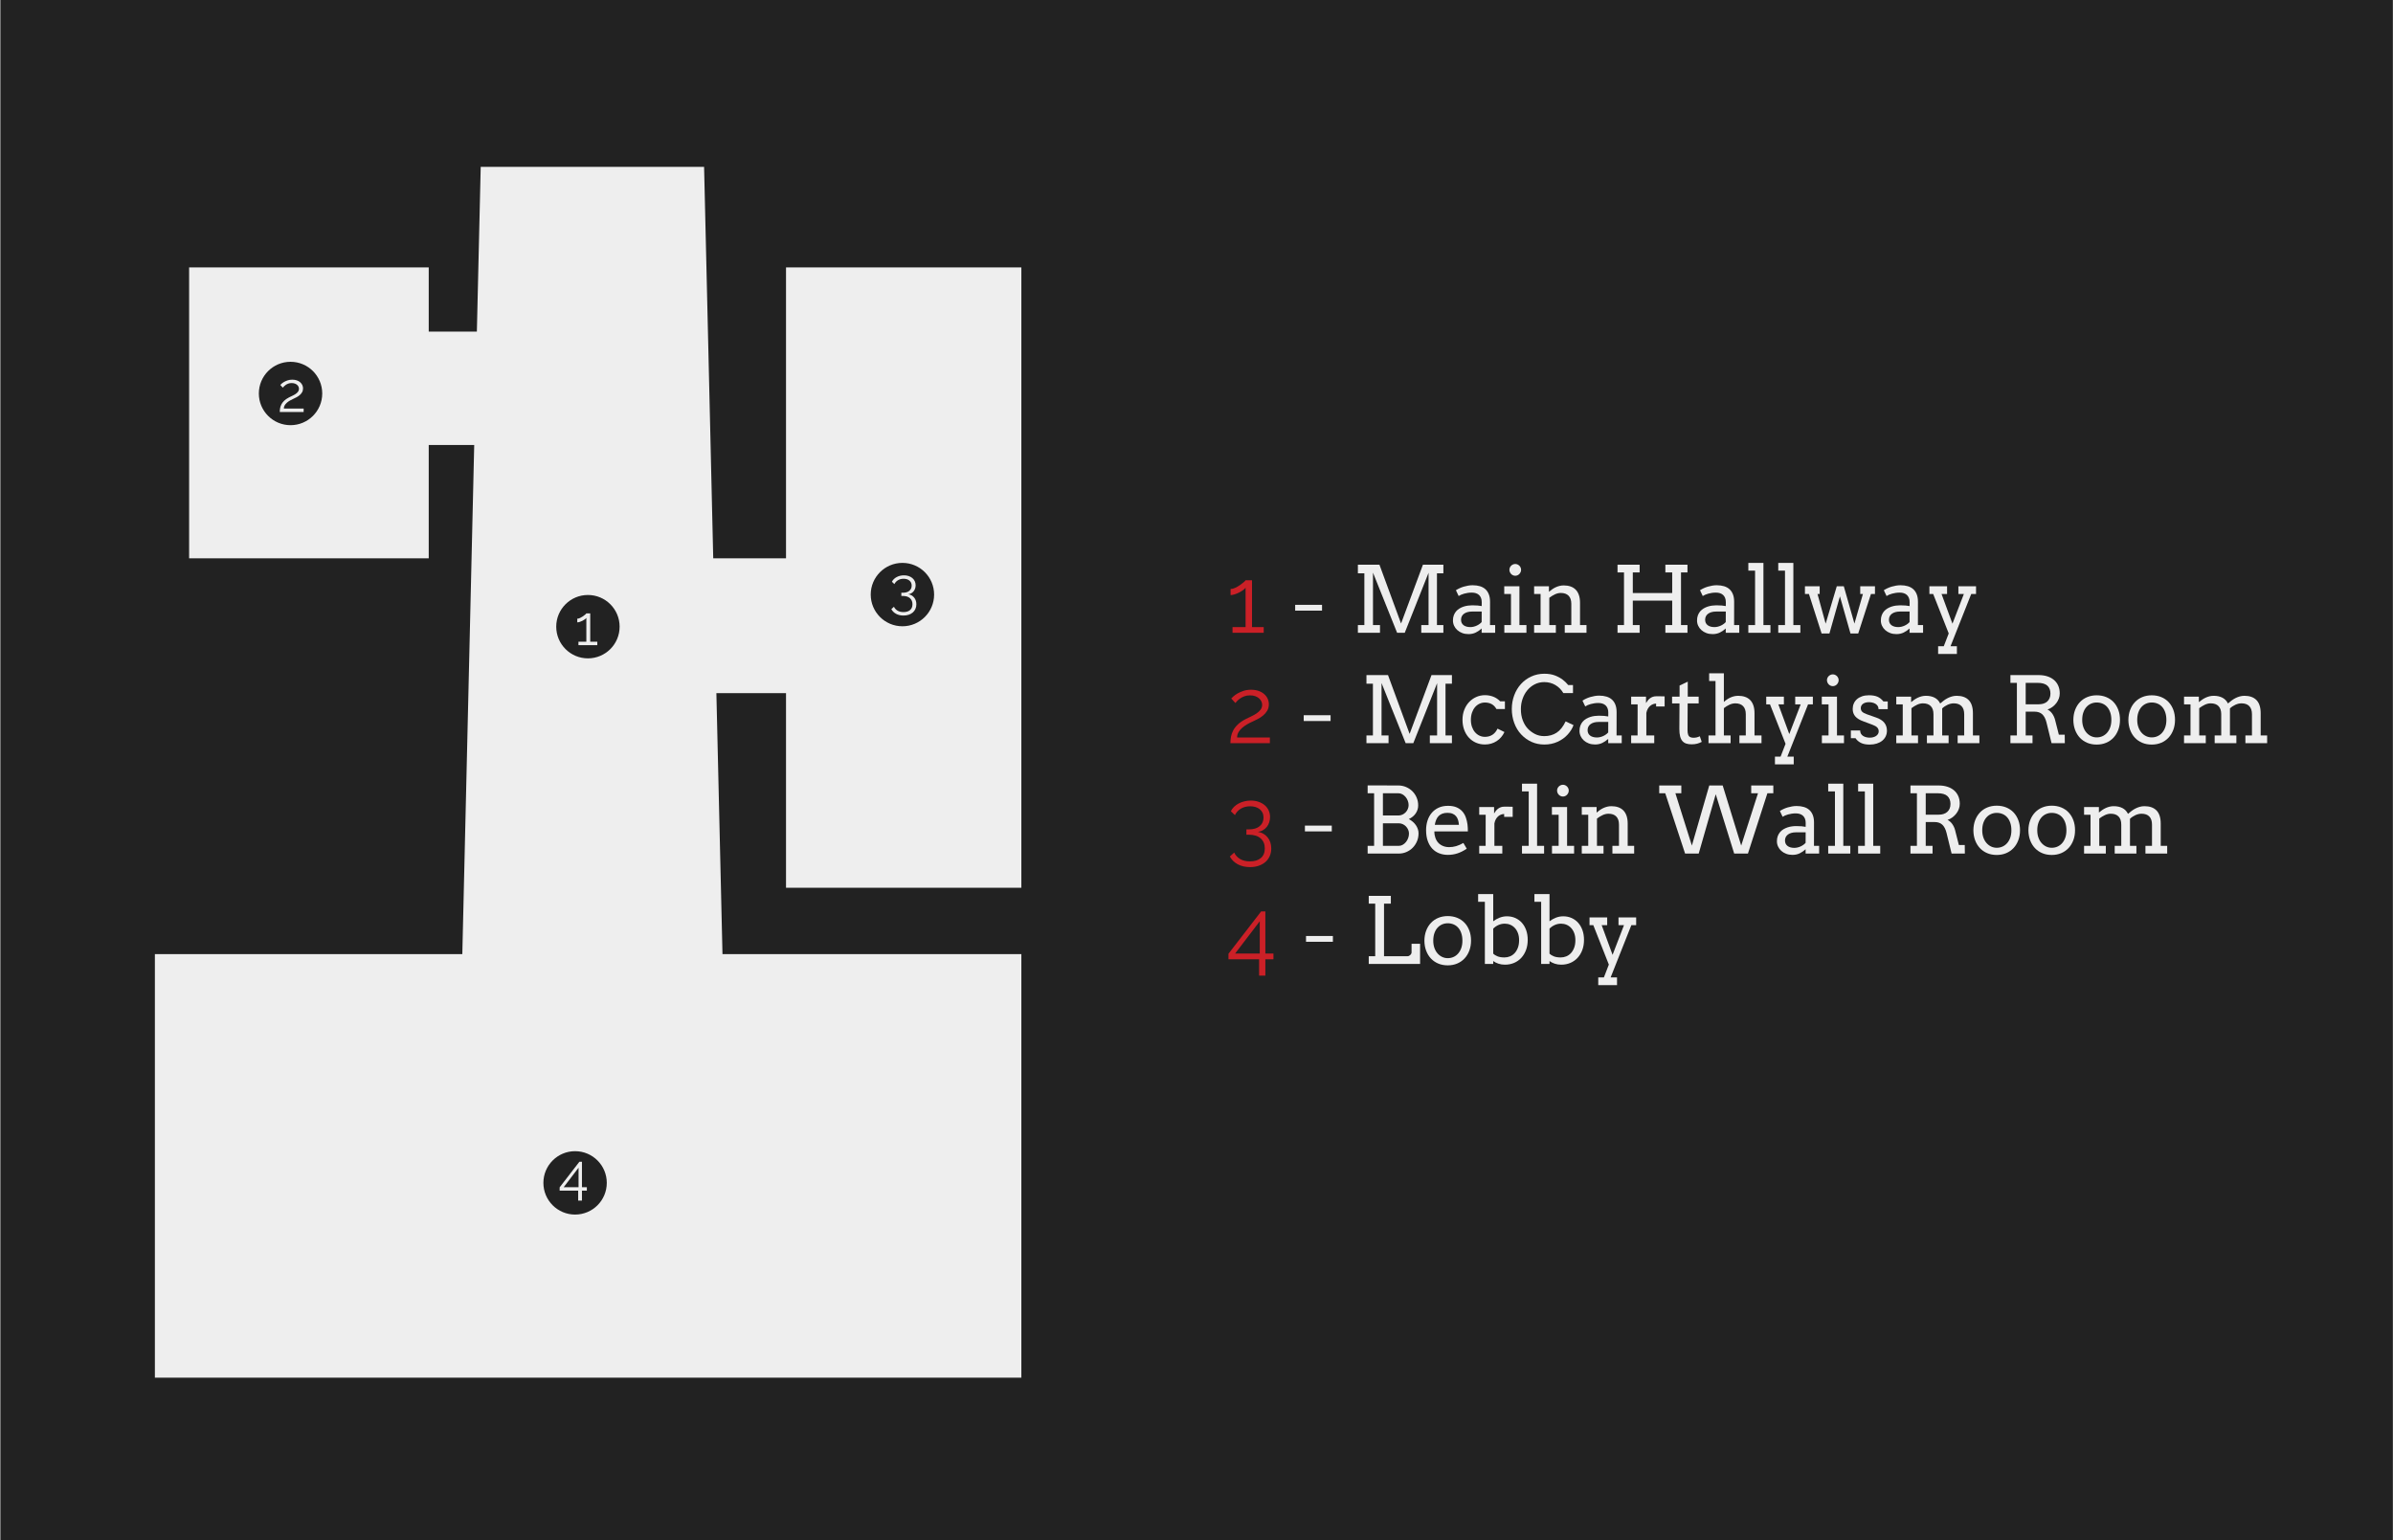 <?xml version="1.0" encoding="utf-8"?>
<!-- Generator: Adobe Illustrator 15.1.0, SVG Export Plug-In . SVG Version: 6.00 Build 0)  -->
<!DOCTYPE svg PUBLIC "-//W3C//DTD SVG 1.1//EN" "http://www.w3.org/Graphics/SVG/1.1/DTD/svg11.dtd">
<svg version="1.1" id="Layer_1" xmlns="http://www.w3.org/2000/svg" xmlns:xlink="http://www.w3.org/1999/xlink" x="0px" y="0px"
	 width="1118.518px" height="720px" viewBox="0 0 1118.518 720" enable-background="new 0 0 1118.518 720" xml:space="preserve">
<rect x="0" y="0" width="1118.518" height="720" fill="#808080" stroke="none"/>
<rect x="0.395" fill="#222222" width="1118" height="720"/>
<polygon fill="#EEEEEE" points="477.395,415 477.395,125 367.395,125 367.395,261 333.375,261 329.099,78 224.691,78 222.892,155 
	200.395,155 200.395,125 88.395,125 88.395,261 200.395,261 200.395,208 221.653,208 216.092,446 72.395,446 72.395,644 
	477.395,644 477.395,446 337.698,446 334.847,324 367.395,324 367.395,415 "/>
<circle fill="#222222" cx="135.803" cy="183.938" r="14.814"/>
<g>
	<path fill="#EEEEEE" d="M130.773,192.58c0-0.589,0.052-1.183,0.156-1.781c0.104-0.598,0.308-1.192,0.611-1.781
		c0.303-0.589,0.736-1.157,1.3-1.703c0.563-0.546,1.313-1.062,2.249-1.547c0.502-0.26,1.027-0.516,1.573-0.767
		c0.546-0.251,1.048-0.533,1.508-0.845c0.459-0.312,0.836-0.663,1.131-1.053c0.294-0.39,0.442-0.845,0.442-1.365
		c0-0.329-0.074-0.654-0.221-0.975c-0.147-0.321-0.364-0.606-0.65-0.858c-0.286-0.251-0.642-0.455-1.066-0.611
		c-0.425-0.156-0.923-0.234-1.495-0.234c-0.572,0-1.083,0.083-1.534,0.247c-0.451,0.165-0.845,0.36-1.183,0.585
		c-0.338,0.226-0.628,0.464-0.871,0.715c-0.243,0.251-0.425,0.455-0.546,0.611l-1.17-1.274c0.104-0.104,0.303-0.294,0.598-0.572
		c0.294-0.277,0.68-0.555,1.157-0.832c0.477-0.277,1.036-0.524,1.677-0.741c0.641-0.217,1.36-0.325,2.158-0.325
		s1.508,0.108,2.132,0.325s1.152,0.516,1.586,0.897c0.433,0.381,0.763,0.819,0.988,1.313c0.225,0.494,0.338,1.01,0.338,1.547
		c0,0.711-0.156,1.326-0.468,1.846s-0.698,0.971-1.157,1.352c-0.459,0.382-0.949,0.707-1.469,0.975
		c-0.52,0.269-0.988,0.499-1.404,0.689c-0.555,0.243-1.097,0.516-1.625,0.819c-0.529,0.303-1.001,0.637-1.417,1.001
		c-0.416,0.364-0.759,0.771-1.027,1.222c-0.269,0.451-0.403,0.954-0.403,1.508h9.256v1.612H130.773z"/>
</g>
<circle fill="#222222" cx="274.803" cy="292.938" r="14.814"/>
<g>
	<path fill="#EEEEEE" d="M279.186,299.968v1.612h-8.814v-1.612h3.692V288.84c-0.139,0.208-0.377,0.434-0.715,0.676
		c-0.338,0.243-0.711,0.468-1.118,0.676c-0.408,0.208-0.828,0.382-1.261,0.52c-0.433,0.139-0.815,0.208-1.144,0.208v-1.716
		c0.399,0,0.836-0.113,1.313-0.338s0.927-0.485,1.352-0.78c0.425-0.294,0.784-0.572,1.079-0.832c0.294-0.26,0.459-0.433,0.494-0.52
		h1.82v13.234H279.186z"/>
</g>
<circle fill="#222222" cx="421.803" cy="277.938" r="14.814"/>
<g>
	<path fill="#EEEEEE" d="M424.547,277.777c1.144,0.191,2.058,0.711,2.743,1.56c0.685,0.85,1.027,1.898,1.027,3.146
		c0,0.78-0.143,1.495-0.429,2.145c-0.286,0.65-0.693,1.205-1.222,1.664c-0.529,0.459-1.162,0.814-1.898,1.066
		c-0.737,0.251-1.556,0.377-2.457,0.377c-1.317,0-2.47-0.264-3.458-0.793c-0.988-0.529-1.733-1.261-2.236-2.197l1.222-1.118
		c0.364,0.763,0.918,1.369,1.664,1.82c0.745,0.45,1.681,0.676,2.808,0.676c1.3,0,2.322-0.316,3.068-0.949
		c0.745-0.633,1.118-1.538,1.118-2.717c0-1.196-0.39-2.141-1.17-2.834c-0.78-0.693-1.907-1.04-3.38-1.04h-0.65v-1.508H422
		c1.334,0,2.357-0.308,3.068-0.923c0.71-0.615,1.066-1.417,1.066-2.405c0-0.52-0.095-0.979-0.286-1.378
		c-0.191-0.398-0.455-0.732-0.793-1.001c-0.338-0.269-0.737-0.472-1.196-0.611c-0.459-0.139-0.958-0.208-1.495-0.208
		c-0.988,0-1.859,0.221-2.613,0.663c-0.754,0.442-1.322,1.053-1.703,1.833l-1.144-1.092c0.208-0.451,0.502-0.862,0.884-1.235
		c0.381-0.373,0.814-0.689,1.3-0.949c0.485-0.26,1.022-0.463,1.612-0.611c0.589-0.147,1.196-0.221,1.82-0.221
		c0.797,0,1.529,0.113,2.197,0.338c0.667,0.226,1.244,0.542,1.729,0.949s0.862,0.897,1.131,1.469
		c0.269,0.572,0.403,1.205,0.403,1.898c0,0.52-0.078,1.018-0.234,1.495c-0.156,0.477-0.382,0.902-0.676,1.274
		c-0.295,0.373-0.654,0.685-1.079,0.936C425.565,277.548,425.084,277.708,424.547,277.777z"/>
</g>
<circle fill="#222222" cx="268.803" cy="552.938" r="14.814"/>
<g>
	<path fill="#EEEEEE" d="M270.244,561.215v-4.628h-8.658v-1.56l9.23-11.961h1.196v11.908h2.288v1.612h-2.288v4.628H270.244z
		 M263.458,554.975h6.968v-9.125L263.458,554.975z"/>
</g>
<g>
	<rect x="573.215" y="263.124" fill="none" width="495.18" height="495.05"/>
	<path fill="#CB2027" d="M590.673,293.138v2.666h-14.577v-2.666h6.106v-18.404c-0.23,0.344-0.624,0.717-1.183,1.118
		c-0.56,0.402-1.176,0.774-1.85,1.118c-0.674,0.344-1.369,0.631-2.085,0.86c-0.717,0.23-1.348,0.344-1.893,0.344v-2.838
		c0.659,0,1.383-0.187,2.172-0.559c0.788-0.373,1.533-0.802,2.236-1.29c0.702-0.487,1.297-0.946,1.784-1.376
		c0.487-0.43,0.76-0.716,0.817-0.86h3.01v21.887H590.673z"/>
	<path fill="#EEEEEE" d="M605.378,285.441v-2.709h12.556v2.709H605.378z"/>
	<path fill="#EEEEEE" d="M634.696,292.192h3.023v-24.208h-3.023v-4.01h10.078l10.1,27.484l10.225-27.484h9.554v4.01h-3.003v24.208
		h3.003v3.611h-10.33v-3.611h3.401v-24.439l-11.128,28.051h-3.569L641.75,267.69v24.502h3.275v3.611h-10.33V292.192z"/>
	<path fill="#EEEEEE" d="M692.542,293.788c-0.826,0.77-1.74,1.4-2.74,1.89c-1.001,0.49-2.139,0.735-3.412,0.735
		c-1.063,0-2.04-0.168-2.929-0.504c-0.89-0.336-1.655-0.794-2.3-1.375c-0.644-0.581-1.144-1.256-1.501-2.026
		c-0.356-0.77-0.535-1.588-0.535-2.457c0-0.924,0.137-1.743,0.409-2.457c0.273-0.714,0.637-1.333,1.092-1.858
		c0.455-0.524,0.987-0.966,1.596-1.322c0.609-0.357,1.246-0.644,1.911-0.861c0.664-0.217,1.344-0.371,2.036-0.462
		c0.693-0.091,1.354-0.136,1.984-0.136c1.008,0,1.854,0.032,2.541,0.094c0.686,0.063,1.309,0.151,1.868,0.263l0.021-1.785
		c0-0.77-0.111-1.438-0.336-2.005c-0.224-0.566-0.538-1.036-0.944-1.406c-0.406-0.371-0.893-0.647-1.459-0.83
		c-0.567-0.182-1.2-0.273-1.9-0.273c-0.658,0-1.288,0.045-1.89,0.137c-0.602,0.091-1.165,0.21-1.69,0.356
		c-0.524,0.147-1.008,0.315-1.448,0.504c-0.441,0.189-0.815,0.389-1.123,0.599l-1.281-2.708c0.518-0.336,1.085-0.647,1.701-0.934
		c0.615-0.287,1.263-0.532,1.941-0.735c0.679-0.203,1.372-0.364,2.079-0.482c0.706-0.119,1.403-0.179,2.089-0.179
		c1.26,0,2.394,0.15,3.401,0.451c1.008,0.301,1.861,0.767,2.562,1.396s1.238,1.431,1.617,2.404c0.377,0.973,0.566,2.138,0.566,3.496
		l-0.021,10.876h2.415v3.611h-6.319V293.788z M687.25,293.137c0.518,0,1.035-0.063,1.553-0.189c0.519-0.126,1.008-0.297,1.471-0.514
		c0.461-0.217,0.889-0.469,1.28-0.756c0.392-0.287,0.721-0.584,0.987-0.893l0.021-4.913h-4.535c-0.756,0-1.445,0.084-2.068,0.252
		s-1.162,0.413-1.616,0.735c-0.455,0.322-0.809,0.721-1.061,1.197c-0.252,0.476-0.378,1.022-0.378,1.638
		c0,0.574,0.104,1.074,0.315,1.501c0.209,0.427,0.507,0.784,0.892,1.071c0.385,0.287,0.844,0.504,1.376,0.65
		C686.018,293.064,686.606,293.137,687.25,293.137z"/>
	<path fill="#EEEEEE" d="M703.102,274.052h7.097v18.141h3.275v3.611h-10.33v-3.611h3.107v-14.529h-3.149V274.052z M705.516,266.346
		c0-0.364,0.074-0.71,0.221-1.039c0.147-0.329,0.343-0.616,0.588-0.861c0.245-0.245,0.535-0.44,0.871-0.588
		c0.336-0.146,0.693-0.22,1.071-0.22c0.364,0,0.71,0.074,1.039,0.22c0.329,0.147,0.616,0.343,0.861,0.588
		c0.244,0.245,0.44,0.532,0.588,0.861c0.146,0.329,0.22,0.675,0.22,1.039c0,0.378-0.073,0.735-0.22,1.071
		c-0.147,0.336-0.344,0.633-0.588,0.892c-0.245,0.259-0.532,0.462-0.861,0.609c-0.329,0.146-0.675,0.22-1.039,0.22
		c-0.378,0-0.735-0.074-1.071-0.22c-0.336-0.147-0.626-0.35-0.871-0.609c-0.245-0.259-0.44-0.556-0.588-0.892
		C705.59,267.081,705.516,266.724,705.516,266.346z"/>
	<path fill="#EEEEEE" d="M731.384,292.192h3.065v-9.931c0-1.666-0.424-2.929-1.271-3.79c-0.847-0.86-2.061-1.291-3.643-1.291
		c-0.91,0-1.827,0.217-2.751,0.651c-0.924,0.434-1.798,0.973-2.624,1.617v12.745h3.065v3.611h-10.162v-3.611h3.023v-14.529h-3.023
		v-3.611h6.929v2.562h0.042c0.462-0.406,0.955-0.791,1.48-1.155c0.524-0.364,1.074-0.679,1.648-0.945
		c0.573-0.266,1.172-0.476,1.795-0.63c0.622-0.154,1.277-0.231,1.963-0.231c1.162,0,2.212,0.161,3.149,0.483
		c0.938,0.322,1.735,0.812,2.394,1.47c0.658,0.658,1.165,1.501,1.522,2.53c0.356,1.029,0.535,2.244,0.535,3.643v10.414h3.023v3.611
		h-10.162V292.192z"/>
	<path fill="#EEEEEE" d="M778.416,263.974h10.33v3.611h-3.023v24.607h3.023v3.611h-10.33v-3.611h3.191V280.75h-18.413v11.443h3.191
		v3.611h-10.33v-3.611h3.023v-24.607h-3.023v-3.611h10.33v3.611h-3.191v9.637h18.413v-9.637h-3.191V263.974z"/>
	<path fill="#EEEEEE" d="M806.635,293.788c-0.826,0.77-1.74,1.4-2.74,1.89c-1.001,0.49-2.139,0.735-3.412,0.735
		c-1.063,0-2.04-0.168-2.929-0.504c-0.89-0.336-1.655-0.794-2.3-1.375c-0.644-0.581-1.144-1.256-1.501-2.026
		c-0.356-0.77-0.535-1.588-0.535-2.457c0-0.924,0.137-1.743,0.409-2.457c0.273-0.714,0.637-1.333,1.092-1.858
		c0.455-0.524,0.987-0.966,1.596-1.322c0.609-0.357,1.246-0.644,1.911-0.861c0.664-0.217,1.344-0.371,2.036-0.462
		c0.693-0.091,1.354-0.136,1.984-0.136c1.008,0,1.854,0.032,2.541,0.094c0.686,0.063,1.309,0.151,1.868,0.263l0.021-1.785
		c0-0.77-0.111-1.438-0.336-2.005c-0.224-0.566-0.538-1.036-0.944-1.406c-0.406-0.371-0.893-0.647-1.459-0.83
		c-0.567-0.182-1.2-0.273-1.9-0.273c-0.658,0-1.288,0.045-1.89,0.137c-0.602,0.091-1.165,0.21-1.69,0.356
		c-0.524,0.147-1.008,0.315-1.448,0.504c-0.441,0.189-0.815,0.389-1.123,0.599l-1.281-2.708c0.518-0.336,1.085-0.647,1.701-0.934
		c0.615-0.287,1.263-0.532,1.941-0.735c0.679-0.203,1.372-0.364,2.079-0.482c0.706-0.119,1.403-0.179,2.089-0.179
		c1.26,0,2.394,0.15,3.401,0.451c1.008,0.301,1.861,0.767,2.562,1.396s1.238,1.431,1.617,2.404c0.377,0.973,0.566,2.138,0.566,3.496
		l-0.021,10.876h2.415v3.611h-6.319V293.788z M801.344,293.137c0.518,0,1.035-0.063,1.553-0.189
		c0.519-0.126,1.008-0.297,1.471-0.514c0.461-0.217,0.889-0.469,1.28-0.756c0.392-0.287,0.721-0.584,0.987-0.893l0.021-4.913h-4.535
		c-0.756,0-1.445,0.084-2.068,0.252s-1.162,0.413-1.616,0.735c-0.455,0.322-0.809,0.721-1.061,1.197
		c-0.252,0.476-0.378,1.022-0.378,1.638c0,0.574,0.104,1.074,0.315,1.501c0.209,0.427,0.507,0.784,0.892,1.071
		c0.385,0.287,0.844,0.504,1.376,0.65C800.112,293.064,800.7,293.137,801.344,293.137z"/>
	<path fill="#EEEEEE" d="M817.196,263.134h7.055v29.059h3.275v3.611h-10.33v-3.611h3.149v-25.447h-3.149V263.134z"/>
	<path fill="#EEEEEE" d="M831.179,263.134h7.055v29.059h3.275v3.611h-10.33v-3.611h3.149v-25.447h-3.149V263.134z"/>
	<path fill="#EEEEEE" d="M843.651,274.052h6.887v3.611h-1.008l3.801,13.878l5.207-17.49h3.275l4.976,17.448l3.968-13.836h-1.26
		v-3.611h6.887v3.611h-1.868l-5.963,18.477h-3.611l-4.935-17.364l-4.912,17.364h-3.654l-5.92-18.477h-1.869V274.052z"/>
	<path fill="#EEEEEE" d="M892.551,293.788c-0.826,0.77-1.74,1.4-2.74,1.89c-1.001,0.49-2.139,0.735-3.412,0.735
		c-1.063,0-2.04-0.168-2.929-0.504c-0.89-0.336-1.655-0.794-2.3-1.375c-0.644-0.581-1.144-1.256-1.501-2.026
		c-0.356-0.77-0.535-1.588-0.535-2.457c0-0.924,0.137-1.743,0.409-2.457c0.273-0.714,0.637-1.333,1.092-1.858
		c0.455-0.524,0.987-0.966,1.596-1.322c0.609-0.357,1.246-0.644,1.911-0.861c0.664-0.217,1.344-0.371,2.036-0.462
		c0.693-0.091,1.354-0.136,1.984-0.136c1.008,0,1.854,0.032,2.541,0.094c0.686,0.063,1.309,0.151,1.868,0.263l0.021-1.785
		c0-0.77-0.111-1.438-0.336-2.005c-0.224-0.566-0.538-1.036-0.944-1.406c-0.406-0.371-0.893-0.647-1.459-0.83
		c-0.567-0.182-1.2-0.273-1.9-0.273c-0.658,0-1.288,0.045-1.89,0.137c-0.602,0.091-1.165,0.21-1.69,0.356
		c-0.524,0.147-1.008,0.315-1.448,0.504c-0.441,0.189-0.815,0.389-1.123,0.599l-1.281-2.708c0.518-0.336,1.085-0.647,1.701-0.934
		c0.615-0.287,1.263-0.532,1.941-0.735c0.679-0.203,1.372-0.364,2.079-0.482c0.706-0.119,1.403-0.179,2.089-0.179
		c1.26,0,2.394,0.15,3.401,0.451c1.008,0.301,1.861,0.767,2.562,1.396s1.238,1.431,1.617,2.404c0.377,0.973,0.566,2.138,0.566,3.496
		l-0.021,10.876h2.415v3.611h-6.319V293.788z M887.26,293.137c0.518,0,1.035-0.063,1.553-0.189c0.519-0.126,1.008-0.297,1.471-0.514
		c0.461-0.217,0.889-0.469,1.28-0.756c0.392-0.287,0.721-0.584,0.987-0.893l0.021-4.913h-4.535c-0.756,0-1.445,0.084-2.068,0.252
		s-1.162,0.413-1.616,0.735c-0.455,0.322-0.809,0.721-1.061,1.197c-0.252,0.476-0.378,1.022-0.378,1.638
		c0,0.574,0.104,1.074,0.315,1.501c0.209,0.427,0.507,0.784,0.892,1.071c0.385,0.287,0.844,0.504,1.376,0.65
		C886.028,293.064,886.616,293.137,887.26,293.137z"/>
	<path fill="#EEEEEE" d="M901.831,274.052h8.252v3.611H907.5l5.102,13.878l5.333-13.878h-2.562v-3.611h8.252v3.611h-2.247
		l-9.679,24.418h2.98v3.611h-8.775v-3.611h2.645l2.311-5.984l-7.266-18.435h-1.764V274.052z"/>
	<path fill="#CB2027" d="M575.107,347.404c0-0.974,0.086-1.957,0.259-2.945c0.172-0.989,0.508-1.971,1.01-2.946
		c0.502-0.974,1.219-1.914,2.15-2.816s2.172-1.755,3.72-2.559c0.831-0.43,1.698-0.853,2.602-1.269
		c0.902-0.415,1.733-0.881,2.494-1.397c0.759-0.516,1.382-1.096,1.87-1.741c0.487-0.645,0.73-1.397,0.73-2.258
		c0-0.544-0.122-1.082-0.365-1.612c-0.244-0.53-0.602-1.003-1.075-1.419c-0.473-0.416-1.061-0.752-1.763-1.011
		c-0.703-0.258-1.526-0.387-2.473-0.387c-0.945,0-1.792,0.136-2.537,0.408c-0.745,0.273-1.397,0.595-1.956,0.968
		c-0.56,0.373-1.039,0.767-1.44,1.183c-0.402,0.416-0.703,0.752-0.903,1.01l-1.935-2.107c0.172-0.172,0.501-0.487,0.988-0.946
		c0.487-0.458,1.125-0.917,1.914-1.376c0.788-0.458,1.713-0.867,2.773-1.225s2.25-0.538,3.569-0.538
		c1.317,0,2.493,0.179,3.525,0.538s1.906,0.853,2.623,1.483c0.717,0.631,1.262,1.354,1.634,2.171c0.373,0.817,0.56,1.67,0.56,2.559
		c0,1.176-0.258,2.193-0.774,3.053c-0.516,0.86-1.154,1.606-1.913,2.236c-0.76,0.631-1.569,1.168-2.43,1.612
		c-0.86,0.445-1.634,0.824-2.322,1.14c-0.918,0.402-1.813,0.853-2.688,1.354c-0.875,0.502-1.655,1.053-2.343,1.655
		c-0.688,0.602-1.255,1.276-1.699,2.021c-0.444,0.746-0.666,1.577-0.666,2.494h15.308v2.666H575.107z"/>
	<path fill="#EEEEEE" d="M609.377,337.041v-2.709h12.556v2.709H609.377z"/>
	<path fill="#EEEEEE" d="M638.696,343.792h3.023v-24.208h-3.023v-4.01h10.078l10.099,27.484l10.226-27.484h9.553v4.01h-3.002v24.208
		h3.002v3.611h-10.33v-3.611h3.401v-24.439l-11.128,28.051h-3.569L645.75,319.29v24.502h3.275v3.611h-10.33V343.792z"/>
	<path fill="#EEEEEE" d="M699.458,331.447c-0.588-1.05-1.333-1.819-2.236-2.31c-0.902-0.49-1.949-0.735-3.139-0.735
		c-0.91,0-1.764,0.189-2.562,0.567s-1.494,0.917-2.089,1.617c-0.596,0.7-1.064,1.55-1.407,2.551c-0.343,1-0.515,2.117-0.515,3.349
		c0,1.218,0.172,2.317,0.515,3.296c0.343,0.98,0.815,1.816,1.417,2.509c0.603,0.692,1.299,1.225,2.09,1.596
		c0.79,0.371,1.641,0.556,2.551,0.556c1.344,0,2.513-0.326,3.506-0.976c0.994-0.651,1.785-1.606,2.373-2.866l3.233,1.596
		c-0.42,0.896-0.938,1.701-1.554,2.415s-1.313,1.323-2.089,1.827c-0.777,0.504-1.631,0.893-2.562,1.165
		c-0.932,0.273-1.914,0.41-2.95,0.41c-1.512,0-2.908-0.284-4.188-0.85c-1.281-0.567-2.387-1.361-3.317-2.383
		c-0.932-1.021-1.655-2.239-2.173-3.653c-0.519-1.414-0.777-2.96-0.777-4.64s0.273-3.226,0.818-4.64
		c0.547-1.414,1.295-2.628,2.247-3.643c0.952-1.015,2.064-1.809,3.339-2.383c1.273-0.574,2.638-0.861,4.094-0.861
		c1.372,0,2.67,0.238,3.895,0.714c1.225,0.476,2.299,1.197,3.223,2.163h2.205v3.611H699.458z"/>
	<path fill="#EEEEEE" d="M730.721,323.972c-0.938-1.596-2.181-2.848-3.728-3.758c-1.547-0.91-3.271-1.365-5.175-1.365
		c-1.624,0-3.107,0.343-4.451,1.029c-1.344,0.686-2.496,1.606-3.454,2.761c-0.959,1.154-1.704,2.491-2.236,4.01
		c-0.532,1.519-0.798,3.118-0.798,4.798c0,1.988,0.294,3.748,0.882,5.28c0.588,1.533,1.354,2.807,2.299,3.821
		c0.945,1.015,2.068,1.862,3.37,2.541c1.302,0.679,2.765,1.018,4.389,1.018c2.211,0,4.136-0.536,5.773-1.606
		c1.638-1.071,3.037-2.831,4.199-5.281l3.695,1.743c-0.532,1.512-1.435,2.971-2.709,4.378c-1.273,1.406-2.845,2.54-4.713,3.401
		c-1.869,0.86-3.938,1.291-6.205,1.291c-2.169,0-4.164-0.409-5.983-1.229c-1.819-0.818-3.44-1.984-4.86-3.496
		c-1.421-1.512-2.506-3.303-3.255-5.375c-0.749-2.071-1.123-4.234-1.123-6.488c0-2.268,0.374-4.409,1.123-6.425
		s1.799-3.769,3.149-5.26c1.351-1.49,2.961-2.666,4.829-3.527c1.869-0.86,3.896-1.291,6.079-1.291c1.945,0,3.625,0.276,5.039,0.829
		c1.413,0.553,2.613,1.211,3.601,1.974c0.986,0.763,1.837,1.593,2.551,2.488h2.226v3.737H730.721z"/>
	<path fill="#EEEEEE" d="M751.696,345.388c-0.826,0.77-1.74,1.4-2.74,1.89c-1.001,0.49-2.139,0.735-3.412,0.735
		c-1.063,0-2.04-0.168-2.929-0.504c-0.89-0.336-1.655-0.794-2.3-1.375c-0.644-0.581-1.144-1.256-1.501-2.026
		c-0.356-0.77-0.535-1.588-0.535-2.457c0-0.924,0.137-1.743,0.409-2.457c0.273-0.714,0.637-1.333,1.092-1.858
		c0.455-0.525,0.987-0.966,1.596-1.323c0.609-0.356,1.246-0.644,1.911-0.86c0.664-0.217,1.344-0.371,2.036-0.462
		c0.693-0.091,1.354-0.137,1.984-0.137c1.008,0,1.854,0.031,2.541,0.095c0.686,0.063,1.309,0.15,1.868,0.262l0.021-1.785
		c0-0.77-0.111-1.438-0.336-2.005c-0.224-0.567-0.538-1.036-0.944-1.407c-0.406-0.371-0.893-0.647-1.459-0.829
		c-0.567-0.182-1.2-0.273-1.9-0.273c-0.658,0-1.288,0.045-1.89,0.136c-0.602,0.091-1.165,0.21-1.69,0.357
		c-0.524,0.146-1.008,0.314-1.448,0.504c-0.441,0.188-0.815,0.388-1.123,0.598l-1.281-2.708c0.518-0.336,1.085-0.647,1.701-0.935
		c0.615-0.287,1.263-0.532,1.941-0.734c0.679-0.203,1.372-0.364,2.079-0.483c0.706-0.119,1.403-0.178,2.089-0.178
		c1.26,0,2.394,0.15,3.401,0.452c1.008,0.301,1.861,0.766,2.562,1.396s1.238,1.431,1.617,2.404c0.377,0.973,0.566,2.139,0.566,3.496
		l-0.021,10.876h2.415v3.611h-6.319V345.388z M746.405,344.737c0.518,0,1.035-0.063,1.553-0.189
		c0.519-0.126,1.008-0.297,1.471-0.515c0.461-0.217,0.889-0.469,1.28-0.756c0.392-0.287,0.721-0.584,0.987-0.892l0.021-4.913h-4.535
		c-0.756,0-1.445,0.084-2.068,0.252s-1.162,0.413-1.616,0.735c-0.455,0.322-0.809,0.721-1.061,1.197
		c-0.252,0.476-0.378,1.022-0.378,1.638c0,0.574,0.104,1.074,0.315,1.501c0.209,0.427,0.507,0.784,0.892,1.07
		c0.385,0.287,0.844,0.504,1.376,0.651C745.172,344.664,745.76,344.737,746.405,344.737z"/>
	<path fill="#EEEEEE" d="M778.067,330.25h-3.99v-1.344c-0.461,0-0.934,0.087-1.417,0.262c-0.482,0.175-0.935,0.441-1.354,0.798
		c-0.42,0.357-0.787,0.812-1.102,1.365c-0.315,0.553-0.543,1.207-0.683,1.963v10.498h3.695v3.611h-10.792v-3.611h3.002l0.021-14.529
		h-3.023v-3.611h6.949v3.002c0.252-0.448,0.536-0.864,0.851-1.25c0.315-0.385,0.665-0.721,1.05-1.008
		c0.385-0.287,0.812-0.511,1.281-0.672c0.469-0.161,0.977-0.241,1.521-0.241c0.729,0,1.414,0,2.059,0
		c0.644,0,1.287,0.014,1.932,0.042V330.25z"/>
	<path fill="#EEEEEE" d="M788.879,325.652h5.102v3.17h-5.144l-0.063,12.556c0,0.854,0.099,1.547,0.295,2.079
		c0.195,0.532,0.511,0.899,0.944,1.103c0.434,0.203,0.924,0.304,1.47,0.304c0.588,0,1.105-0.052,1.554-0.158
		c0.448-0.104,0.938-0.283,1.47-0.535l0.902,2.625c-0.672,0.35-1.378,0.626-2.12,0.83c-0.742,0.203-1.616,0.304-2.624,0.304
		c-0.952,0-1.782-0.116-2.488-0.346c-0.707-0.231-1.302-0.62-1.785-1.166c-0.482-0.546-0.843-1.277-1.081-2.194
		c-0.238-0.917-0.356-2.061-0.356-3.433l0.063-11.968h-3.465v-3.17h3.507v-5.207l3.821-1.806V325.652z"/>
	<path fill="#EEEEEE" d="M798.874,314.734h6.887v13.312h0.126c0.392-0.392,0.843-0.759,1.354-1.103
		c0.511-0.343,1.046-0.64,1.605-0.892c0.561-0.252,1.142-0.448,1.743-0.588c0.602-0.14,1.231-0.21,1.89-0.21
		c1.162,0,2.212,0.161,3.149,0.483c0.938,0.322,1.735,0.812,2.394,1.47c0.658,0.658,1.165,1.501,1.522,2.53
		c0.356,1.028,0.535,2.243,0.535,3.643v10.414h3.275v3.611h-10.33v-3.611h2.981v-9.931c0-1.666-0.424-2.929-1.271-3.79
		c-0.847-0.861-2.061-1.292-3.643-1.292c-0.896,0-1.806,0.213-2.729,0.64c-0.924,0.427-1.792,0.963-2.604,1.606v12.766h3.149v3.611
		h-10.33v-3.611h3.275v-25.447h-2.981V314.734z"/>
	<path fill="#EEEEEE" d="M825.559,325.652h8.252v3.611h-2.582l5.102,13.878l5.333-13.878h-2.562v-3.611h8.252v3.611h-2.247
		l-9.679,24.418h2.98v3.611h-8.775v-3.611h2.645l2.311-5.984l-7.266-18.435h-1.764V325.652z"/>
	<path fill="#EEEEEE" d="M851.532,325.652h7.097v18.141h3.275v3.611h-10.33v-3.611h3.107v-14.529h-3.149V325.652z M853.946,317.946
		c0-0.364,0.074-0.71,0.221-1.04c0.147-0.329,0.343-0.616,0.588-0.86c0.245-0.245,0.535-0.441,0.871-0.588
		c0.336-0.147,0.693-0.221,1.071-0.221c0.364,0,0.71,0.073,1.039,0.221c0.329,0.146,0.616,0.343,0.861,0.588
		c0.244,0.245,0.44,0.532,0.588,0.86c0.146,0.329,0.22,0.676,0.22,1.04c0,0.378-0.073,0.735-0.22,1.071
		c-0.147,0.336-0.344,0.633-0.588,0.893c-0.245,0.259-0.532,0.462-0.861,0.608c-0.329,0.147-0.675,0.221-1.039,0.221
		c-0.378,0-0.735-0.073-1.071-0.221c-0.336-0.146-0.626-0.35-0.871-0.608c-0.245-0.259-0.44-0.557-0.588-0.893
		C854.02,318.681,853.946,318.324,853.946,317.946z"/>
	<path fill="#EEEEEE" d="M877.641,329.988c-0.273-0.413-0.627-0.749-1.061-1.008c-0.434-0.259-0.917-0.448-1.449-0.567
		c-0.531-0.119-1.049-0.178-1.553-0.178c-0.561,0-1.075,0.063-1.544,0.189s-0.871,0.308-1.207,0.546
		c-0.336,0.238-0.599,0.528-0.787,0.871c-0.189,0.343-0.284,0.725-0.284,1.145c0,0.728,0.221,1.305,0.662,1.732
		c0.44,0.427,1.179,0.822,2.215,1.186l4.178,1.47c1.792,0.602,3.101,1.421,3.927,2.457c0.826,1.036,1.239,2.275,1.239,3.716
		c0,0.966-0.193,1.851-0.578,2.656c-0.385,0.805-0.931,1.491-1.638,2.058c-0.707,0.567-1.557,1.008-2.551,1.323
		c-0.994,0.314-2.1,0.472-3.317,0.472c-1.693,0-3.072-0.273-4.137-0.819c-1.063-0.546-1.882-1.267-2.456-2.163h-2.184v-3.611h4.347
		c0,0.602,0.129,1.116,0.388,1.543c0.259,0.427,0.602,0.773,1.029,1.039c0.427,0.266,0.909,0.462,1.448,0.588
		s1.089,0.189,1.648,0.189c0.546,0,1.07-0.066,1.574-0.2c0.504-0.133,0.948-0.329,1.334-0.588c0.385-0.259,0.689-0.57,0.913-0.934
		c0.224-0.364,0.336-0.777,0.336-1.239c0-0.7-0.228-1.294-0.683-1.785c-0.455-0.49-1.229-0.931-2.32-1.323l-4.156-1.554
		c-1.694-0.602-2.95-1.368-3.77-2.299c-0.818-0.931-1.229-2.096-1.229-3.496c0-0.924,0.172-1.777,0.515-2.562
		c0.343-0.784,0.84-1.459,1.491-2.026c0.65-0.566,1.445-1.011,2.383-1.333c0.938-0.322,2.009-0.483,3.213-0.483
		c1.553,0,2.855,0.217,3.904,0.651c1.051,0.434,1.995,1.176,2.835,2.226h2.036v3.611h-4.304
		C878.05,330.901,877.914,330.4,877.641,329.988z"/>
	<path fill="#EEEEEE" d="M886.344,325.652h6.929v2.541h0.042c0.476-0.406,0.977-0.788,1.501-1.144
		c0.525-0.357,1.074-0.668,1.648-0.935c0.574-0.266,1.172-0.476,1.795-0.63c0.623-0.154,1.271-0.231,1.942-0.231
		c1.567,0,2.918,0.291,4.053,0.872c1.133,0.581,2.008,1.487,2.624,2.719c0.532-0.476,1.092-0.935,1.68-1.375
		c0.588-0.441,1.2-0.822,1.837-1.145c0.637-0.322,1.306-0.581,2.006-0.777c0.699-0.196,1.428-0.294,2.184-0.294
		c1.176,0,2.232,0.161,3.17,0.483c0.938,0.322,1.735,0.812,2.394,1.47c0.658,0.658,1.158,1.501,1.501,2.53
		c0.343,1.028,0.515,2.243,0.515,3.643v10.414h3.023v3.611h-10.162v-3.611h3.065v-9.931c0-1.666-0.42-2.929-1.26-3.79
		c-0.84-0.861-2.051-1.292-3.633-1.292c-0.938,0-1.896,0.224-2.876,0.672c-0.979,0.448-1.819,1.015-2.52,1.701v12.64h3.003v3.611
		h-10.142v-3.611h3.065v-9.931c0-1.666-0.424-2.929-1.271-3.79c-0.847-0.861-2.061-1.292-3.643-1.292
		c-0.91,0-1.827,0.217-2.751,0.651c-0.924,0.434-1.798,0.973-2.624,1.617v12.745h3.065v3.611h-10.162v-3.611h3.023v-14.529h-3.023
		V325.652z"/>
	<path fill="#EEEEEE" d="M939.696,315.574h13.248c1.414,0,2.719,0.186,3.916,0.557c1.196,0.371,2.232,0.917,3.107,1.638
		c0.874,0.721,1.557,1.62,2.047,2.698c0.49,1.078,0.734,2.317,0.734,3.716c0,0.798-0.144,1.585-0.43,2.362
		c-0.287,0.776-0.687,1.498-1.197,2.162c-0.511,0.665-1.116,1.257-1.816,1.774c-0.699,0.518-1.462,0.917-2.288,1.197
		c0.35,0.154,0.703,0.375,1.061,0.662c0.356,0.287,0.692,0.637,1.008,1.05c0.314,0.413,0.602,0.882,0.86,1.406
		c0.259,0.525,0.466,1.089,0.619,1.69l1.764,6.929h2.751l0.042,3.989h-6.193l-2.373-9.679c-0.434-1.735-1.096-3.013-1.984-3.832
		c-0.889-0.819-2.103-1.229-3.643-1.229h-4.094v11.128h3.191v3.611h-10.33v-3.611h3.023v-24.586h-3.023V315.574z M946.834,319.206
		v10.015h6.109c0.798,0,1.529-0.105,2.194-0.315c0.664-0.21,1.238-0.525,1.722-0.945c0.482-0.42,0.86-0.941,1.134-1.564
		c0.272-0.623,0.409-1.347,0.409-2.173c0-1.582-0.476-2.813-1.428-3.695s-2.464-1.323-4.535-1.323H946.834z"/>
	<path fill="#EEEEEE" d="M969.111,336.528c0.014-1.722,0.29-3.289,0.829-4.703c0.539-1.414,1.291-2.628,2.258-3.643
		c0.965-1.015,2.113-1.795,3.443-2.341c1.329-0.546,2.792-0.819,4.388-0.819c1.609,0,3.083,0.273,4.42,0.819
		c1.336,0.546,2.48,1.319,3.433,2.32c0.952,1.001,1.693,2.208,2.226,3.622c0.532,1.414,0.798,2.981,0.798,4.703
		c0,1.694-0.266,3.251-0.798,4.672c-0.532,1.42-1.273,2.642-2.226,3.664c-0.952,1.022-2.097,1.816-3.433,2.383
		c-1.337,0.566-2.811,0.85-4.42,0.85c-1.638,0-3.121-0.28-4.451-0.84s-2.471-1.347-3.423-2.362
		c-0.951-1.015-1.693-2.229-2.225-3.643C969.398,339.796,969.125,338.236,969.111,336.528z M973.247,336.528
		c0,1.246,0.179,2.373,0.536,3.38c0.356,1.008,0.847,1.865,1.47,2.572c0.622,0.707,1.344,1.253,2.162,1.638
		c0.819,0.385,1.69,0.578,2.614,0.578c0.966,0,1.865-0.189,2.698-0.567c0.832-0.378,1.557-0.92,2.173-1.627
		c0.616-0.707,1.099-1.564,1.448-2.572c0.351-1.008,0.525-2.142,0.525-3.401c0-1.315-0.175-2.484-0.525-3.506
		c-0.35-1.021-0.829-1.875-1.438-2.562c-0.609-0.686-1.334-1.204-2.174-1.554c-0.84-0.35-1.742-0.525-2.708-0.525
		c-0.924,0-1.795,0.175-2.614,0.525c-0.818,0.35-1.54,0.868-2.162,1.554c-0.623,0.686-1.113,1.54-1.47,2.562
		C973.425,334.043,973.247,335.212,973.247,336.528z"/>
	<path fill="#EEEEEE" d="M994.832,336.528c0.014-1.722,0.29-3.289,0.829-4.703c0.539-1.414,1.291-2.628,2.258-3.643
		c0.965-1.015,2.113-1.795,3.443-2.341c1.329-0.546,2.792-0.819,4.388-0.819c1.609,0,3.083,0.273,4.42,0.819
		c1.336,0.546,2.48,1.319,3.433,2.32c0.952,1.001,1.693,2.208,2.226,3.622c0.532,1.414,0.798,2.981,0.798,4.703
		c0,1.694-0.266,3.251-0.798,4.672c-0.532,1.42-1.273,2.642-2.226,3.664c-0.952,1.022-2.097,1.816-3.433,2.383
		c-1.337,0.566-2.811,0.85-4.42,0.85c-1.638,0-3.121-0.28-4.451-0.84s-2.471-1.347-3.423-2.362
		c-0.951-1.015-1.693-2.229-2.225-3.643C995.119,339.796,994.845,338.236,994.832,336.528z M998.967,336.528
		c0,1.246,0.179,2.373,0.536,3.38c0.356,1.008,0.847,1.865,1.47,2.572c0.622,0.707,1.344,1.253,2.162,1.638
		c0.819,0.385,1.69,0.578,2.614,0.578c0.966,0,1.865-0.189,2.698-0.567c0.832-0.378,1.557-0.92,2.173-1.627
		c0.616-0.707,1.099-1.564,1.448-2.572c0.351-1.008,0.525-2.142,0.525-3.401c0-1.315-0.175-2.484-0.525-3.506
		c-0.35-1.021-0.829-1.875-1.438-2.562c-0.609-0.686-1.334-1.204-2.174-1.554c-0.84-0.35-1.742-0.525-2.708-0.525
		c-0.924,0-1.795,0.175-2.614,0.525c-0.818,0.35-1.54,0.868-2.162,1.554c-0.623,0.686-1.113,1.54-1.47,2.562
		C999.146,334.043,998.967,335.212,998.967,336.528z"/>
	<path fill="#EEEEEE" d="M1020.846,325.652h6.929v2.541h0.042c0.476-0.406,0.977-0.788,1.501-1.144
		c0.525-0.357,1.074-0.668,1.648-0.935c0.574-0.266,1.172-0.476,1.795-0.63c0.623-0.154,1.271-0.231,1.942-0.231
		c1.567,0,2.918,0.291,4.053,0.872c1.133,0.581,2.008,1.487,2.624,2.719c0.532-0.476,1.092-0.935,1.68-1.375
		c0.588-0.441,1.2-0.822,1.837-1.145c0.637-0.322,1.306-0.581,2.006-0.777c0.699-0.196,1.428-0.294,2.184-0.294
		c1.176,0,2.232,0.161,3.17,0.483c0.938,0.322,1.735,0.812,2.394,1.47c0.658,0.658,1.158,1.501,1.501,2.53
		c0.343,1.028,0.515,2.243,0.515,3.643v10.414h3.023v3.611h-10.162v-3.611h3.065v-9.931c0-1.666-0.42-2.929-1.26-3.79
		c-0.84-0.861-2.051-1.292-3.633-1.292c-0.938,0-1.896,0.224-2.876,0.672c-0.979,0.448-1.819,1.015-2.52,1.701v12.64h3.003v3.611
		h-10.142v-3.611h3.065v-9.931c0-1.666-0.424-2.929-1.271-3.79c-0.847-0.861-2.061-1.292-3.643-1.292
		c-0.91,0-1.827,0.217-2.751,0.651c-0.924,0.434-1.798,0.973-2.624,1.617v12.745h3.065v3.611h-10.162v-3.611h3.023v-14.529h-3.023
		V325.652z"/>
	<path fill="#CB2027" d="M587.964,388.855c1.892,0.316,3.403,1.176,4.536,2.58c1.133,1.405,1.699,3.139,1.699,5.203
		c0,1.29-0.237,2.473-0.71,3.548s-1.146,1.992-2.021,2.752c-0.875,0.759-1.921,1.347-3.14,1.763s-2.573,0.623-4.063,0.623
		c-2.179,0-4.085-0.437-5.719-1.311c-1.634-0.875-2.867-2.086-3.698-3.634l2.021-1.849c0.602,1.261,1.519,2.264,2.752,3.01
		c1.232,0.745,2.78,1.117,4.644,1.117c2.15,0,3.842-0.522,5.074-1.568c1.232-1.047,1.849-2.544,1.849-4.494
		c0-1.979-0.645-3.54-1.935-4.688c-1.29-1.146-3.154-1.719-5.59-1.719h-1.075v-2.494h1.161c2.207,0,3.898-0.509,5.074-1.527
		c1.175-1.017,1.763-2.344,1.763-3.977c0-0.86-0.158-1.619-0.473-2.279c-0.316-0.659-0.753-1.211-1.312-1.656
		c-0.56-0.443-1.219-0.78-1.979-1.01s-1.584-0.344-2.473-0.344c-1.634,0-3.074,0.365-4.321,1.096
		c-1.247,0.731-2.187,1.742-2.816,3.031l-1.892-1.805c0.344-0.746,0.831-1.426,1.462-2.043c0.63-0.616,1.347-1.14,2.149-1.57
		c0.803-0.43,1.691-0.766,2.666-1.01c0.975-0.243,1.979-0.365,3.01-0.365c1.318,0,2.53,0.187,3.634,0.559
		c1.104,0.373,2.057,0.896,2.859,1.569c0.803,0.674,1.426,1.483,1.871,2.43c0.443,0.946,0.666,1.993,0.666,3.14
		c0,0.859-0.129,1.684-0.387,2.472c-0.258,0.789-0.631,1.491-1.118,2.106c-0.487,0.617-1.082,1.133-1.784,1.549
		C589.648,388.477,588.853,388.742,587.964,388.855z"/>
	<path fill="#EEEEEE" d="M609.937,388.641v-2.709h12.556v2.709H609.937z"/>
	<path fill="#EEEEEE" d="M639.254,395.393h3.023v-24.586h-3.023v-3.675l14.32,0.042c1.287,0,2.498,0.242,3.632,0.725
		s2.12,1.141,2.96,1.973c0.84,0.834,1.502,1.816,1.984,2.951c0.483,1.133,0.725,2.352,0.725,3.652c0,1.358-0.378,2.598-1.134,3.717
		c-0.756,1.12-1.834,2.016-3.233,2.688c0.686,0.364,1.309,0.787,1.869,1.27c0.56,0.484,1.035,1.012,1.428,1.586
		c0.392,0.574,0.695,1.184,0.913,1.826c0.217,0.645,0.325,1.303,0.325,1.975c0,1.33-0.241,2.568-0.725,3.716
		c-0.482,1.147-1.145,2.149-1.984,3.003s-1.823,1.525-2.949,2.016c-1.127,0.49-2.334,0.734-3.622,0.734h-14.509V395.393z
		 M646.393,370.807v10.393h7.223c0.672,0,1.299-0.133,1.88-0.398c0.58-0.266,1.084-0.623,1.512-1.071
		c0.427-0.448,0.767-0.966,1.019-1.554s0.377-1.197,0.377-1.826c0-0.686-0.125-1.361-0.377-2.027
		c-0.252-0.664-0.596-1.256-1.029-1.773s-0.941-0.938-1.522-1.26s-1.2-0.482-1.858-0.482H646.393z M646.393,384.853v10.54h7.412
		c0.672,0,1.295-0.168,1.869-0.504c0.573-0.336,1.077-0.773,1.512-1.313c0.434-0.539,0.772-1.15,1.018-1.837
		c0.245-0.686,0.367-1.386,0.367-2.1c0-0.616-0.125-1.21-0.377-1.784s-0.592-1.085-1.019-1.533c-0.428-0.447-0.932-0.805-1.512-1.07
		c-0.581-0.266-1.2-0.399-1.858-0.399H646.393z"/>
	<path fill="#EEEEEE" d="M670.434,388.632c0,0.616,0.045,1.179,0.137,1.69c0.091,0.511,0.221,0.997,0.389,1.459
		c0.518,1.4,1.347,2.453,2.487,3.16s2.433,1.061,3.874,1.061c1.134,0,2.236-0.158,3.307-0.473c1.071-0.314,2.194-0.809,3.37-1.48
		l1.575,2.666c-1.428,0.98-2.863,1.709-4.305,2.184c-1.441,0.477-2.939,0.715-4.493,0.715c-1.47,0-2.831-0.246-4.084-0.735
		s-2.33-1.218-3.233-2.184c-0.902-0.966-1.609-2.169-2.12-3.611c-0.512-1.441-0.767-3.121-0.767-5.039
		c0-1.554,0.217-3.021,0.65-4.399c0.435-1.378,1.082-2.582,1.942-3.611c0.861-1.027,1.929-1.844,3.202-2.445
		s2.758-0.902,4.451-0.902c1.638,0,3.006,0.248,4.104,0.744c1.099,0.498,1.995,1.156,2.688,1.975
		c0.693,0.818,1.218,1.753,1.575,2.803c0.356,1.05,0.605,2.121,0.745,3.213c0.07,0.531,0.115,1.07,0.137,1.616
		c0.021,0.546,0.031,1.078,0.031,1.596H670.434z M676.543,379.961c-0.909,0-1.704,0.129-2.383,0.389
		c-0.679,0.258-1.256,0.629-1.732,1.111c-0.476,0.484-0.857,1.075-1.144,1.775c-0.287,0.699-0.501,1.483-0.641,2.352h11.274
		c-0.056-0.813-0.186-1.561-0.388-2.247c-0.203-0.686-0.515-1.28-0.935-1.784s-0.959-0.896-1.617-1.176
		C678.322,380.101,677.51,379.961,676.543,379.961z"/>
	<path fill="#EEEEEE" d="M707.051,381.85h-3.99v-1.344c-0.461,0-0.934,0.088-1.417,0.264c-0.482,0.174-0.935,0.439-1.354,0.797
		s-0.787,0.813-1.102,1.365c-0.315,0.553-0.543,1.207-0.683,1.963v10.498h3.695v3.611h-10.792v-3.611h3.002l0.021-14.529h-3.023
		v-3.611h6.949v3.002c0.252-0.447,0.536-0.863,0.851-1.248c0.315-0.386,0.665-0.722,1.05-1.008c0.385-0.287,0.812-0.512,1.281-0.672
		c0.469-0.162,0.977-0.242,1.521-0.242c0.729,0,1.414,0,2.059,0c0.644,0,1.287,0.014,1.932,0.042V381.85z"/>
	<path fill="#EEEEEE" d="M711.397,366.334h7.055v29.059h3.275v3.611h-10.33v-3.611h3.149v-25.447h-3.149V366.334z"/>
	<path fill="#EEEEEE" d="M725.38,377.252h7.097v18.141h3.275v3.611h-10.33v-3.611h3.107v-14.529h-3.149V377.252z M727.795,369.547
		c0-0.364,0.073-0.711,0.22-1.039c0.147-0.33,0.343-0.617,0.588-0.861c0.245-0.245,0.536-0.441,0.872-0.588s0.692-0.221,1.07-0.221
		c0.364,0,0.71,0.074,1.039,0.221s0.616,0.343,0.861,0.588c0.244,0.244,0.44,0.531,0.588,0.861c0.146,0.328,0.221,0.675,0.221,1.039
		c0,0.377-0.074,0.734-0.221,1.07c-0.147,0.336-0.344,0.633-0.588,0.893c-0.245,0.259-0.532,0.461-0.861,0.609
		c-0.329,0.146-0.675,0.22-1.039,0.22c-0.378,0-0.734-0.073-1.07-0.22c-0.336-0.148-0.627-0.351-0.872-0.609
		c-0.245-0.26-0.44-0.557-0.588-0.893C727.869,370.281,727.795,369.924,727.795,369.547z"/>
	<path fill="#EEEEEE" d="M753.662,395.393h3.065v-9.932c0-1.665-0.424-2.928-1.271-3.789s-2.061-1.291-3.643-1.291
		c-0.91,0-1.827,0.217-2.751,0.65s-1.798,0.973-2.624,1.617v12.744h3.065v3.611h-10.162v-3.611h3.023v-14.529h-3.023v-3.611h6.929
		v2.562h0.042c0.462-0.405,0.955-0.79,1.48-1.155c0.524-0.363,1.074-0.678,1.648-0.944c0.573-0.266,1.172-0.476,1.795-0.63
		c0.622-0.154,1.277-0.23,1.963-0.23c1.162,0,2.212,0.16,3.149,0.482s1.735,0.813,2.394,1.47c0.658,0.658,1.165,1.501,1.522,2.53
		c0.356,1.029,0.535,2.243,0.535,3.643v10.414h3.023v3.611h-10.162V395.393z"/>
	<path fill="#EEEEEE" d="M818.54,367.174h10.33v3.633h-2.771l-9.092,28.197h-6.424l-8.63-27.736l-7.958,27.736h-6.361l-9.28-28.197
		h-2.813v-3.633h10.33v3.633h-2.771l7.705,24.46l8.126-28.093h6.278l8.65,28.093l7.852-24.46h-3.17V367.174z"/>
	<path fill="#EEEEEE" d="M843.965,396.988c-0.825,0.77-1.739,1.4-2.739,1.89c-1.001,0.489-2.139,0.735-3.412,0.735
		c-1.063,0-2.04-0.168-2.929-0.504c-0.89-0.336-1.655-0.795-2.299-1.375c-0.645-0.582-1.145-1.257-1.502-2.027
		c-0.356-0.77-0.535-1.588-0.535-2.456c0-0.924,0.137-1.743,0.409-2.456c0.273-0.715,0.637-1.334,1.092-1.859
		c0.455-0.523,0.987-0.965,1.596-1.322c0.609-0.357,1.246-0.644,1.911-0.861c0.664-0.217,1.344-0.37,2.036-0.461
		c0.693-0.092,1.354-0.137,1.984-0.137c1.008,0,1.854,0.031,2.54,0.094c0.687,0.064,1.31,0.151,1.869,0.264l0.021-1.785
		c0-0.77-0.112-1.438-0.336-2.006c-0.225-0.566-0.539-1.035-0.945-1.406s-0.893-0.646-1.459-0.829c-0.567-0.182-1.2-0.272-1.9-0.272
		c-0.658,0-1.288,0.045-1.89,0.137c-0.602,0.09-1.165,0.209-1.69,0.355c-0.524,0.148-1.008,0.316-1.448,0.504
		c-0.441,0.189-0.815,0.389-1.124,0.6l-1.28-2.709c0.518-0.336,1.085-0.647,1.7-0.934c0.616-0.287,1.264-0.533,1.942-0.736
		c0.679-0.202,1.372-0.363,2.079-0.482c0.706-0.119,1.403-0.178,2.089-0.178c1.26,0,2.394,0.15,3.401,0.451s1.861,0.766,2.562,1.396
		c0.7,0.629,1.239,1.431,1.616,2.404c0.379,0.973,0.567,2.138,0.567,3.495l-0.021,10.876h2.414v3.611h-6.32V396.988z
		 M838.674,396.338c0.519,0,1.036-0.063,1.555-0.189c0.518-0.126,1.008-0.297,1.469-0.514c0.463-0.218,0.89-0.47,1.281-0.756
		c0.392-0.287,0.721-0.585,0.986-0.893l0.021-4.914h-4.535c-0.756,0-1.445,0.084-2.068,0.252s-1.162,0.414-1.616,0.735
		c-0.455,0.322-0.809,0.722-1.061,1.196c-0.252,0.477-0.378,1.022-0.378,1.639c0,0.574,0.105,1.074,0.314,1.5
		c0.211,0.428,0.508,0.785,0.893,1.072c0.385,0.286,0.844,0.504,1.375,0.65C837.443,396.264,838.031,396.338,838.674,396.338z"/>
	<path fill="#EEEEEE" d="M854.527,366.334h7.055v29.059h3.275v3.611h-10.33v-3.611h3.149v-25.447h-3.149V366.334z"/>
	<path fill="#EEEEEE" d="M868.51,366.334h7.055v29.059h3.275v3.611h-10.33v-3.611h3.149v-25.447h-3.149V366.334z"/>
	<path fill="#EEEEEE" d="M892.971,367.174h13.248c1.414,0,2.719,0.186,3.916,0.557c1.196,0.371,2.232,0.916,3.107,1.637
		c0.874,0.722,1.557,1.621,2.047,2.699s0.734,2.316,0.734,3.716c0,0.798-0.144,1.585-0.43,2.362
		c-0.287,0.777-0.687,1.498-1.197,2.162c-0.511,0.665-1.116,1.257-1.816,1.774c-0.699,0.519-1.462,0.917-2.288,1.196
		c0.35,0.154,0.703,0.375,1.061,0.662c0.356,0.287,0.692,0.637,1.008,1.049c0.314,0.414,0.602,0.883,0.86,1.408
		c0.259,0.523,0.466,1.088,0.619,1.689l1.764,6.929h2.751l0.042,3.989h-6.193l-2.373-9.68c-0.434-1.734-1.096-3.012-1.984-3.832
		c-0.889-0.818-2.103-1.228-3.643-1.228h-4.094v11.128h3.191v3.611h-10.33v-3.611h3.023v-24.586h-3.023V367.174z M900.11,370.807
		v10.015h6.109c0.798,0,1.529-0.104,2.194-0.315c0.664-0.209,1.238-0.524,1.722-0.944c0.482-0.42,0.86-0.941,1.134-1.563
		c0.272-0.623,0.409-1.348,0.409-2.174c0-1.582-0.476-2.813-1.428-3.695s-2.464-1.322-4.535-1.322H900.11z"/>
	<path fill="#EEEEEE" d="M922.386,388.128c0.014-1.722,0.29-3.289,0.829-4.703c0.539-1.413,1.291-2.628,2.258-3.644
		c0.965-1.014,2.113-1.795,3.443-2.34c1.329-0.547,2.792-0.819,4.388-0.819c1.609,0,3.083,0.272,4.42,0.819
		c1.336,0.545,2.48,1.318,3.433,2.32c0.952,1,1.693,2.207,2.226,3.621s0.798,2.981,0.798,4.703c0,1.693-0.266,3.251-0.798,4.672
		c-0.532,1.42-1.273,2.643-2.226,3.664s-2.097,1.816-3.433,2.383c-1.337,0.566-2.811,0.85-4.42,0.85
		c-1.638,0-3.121-0.279-4.451-0.84c-1.33-0.559-2.471-1.347-3.423-2.361c-0.951-1.016-1.693-2.229-2.225-3.643
		C922.673,391.396,922.4,389.836,922.386,388.128z M926.522,388.128c0,1.246,0.179,2.372,0.536,3.38
		c0.356,1.008,0.847,1.865,1.47,2.572c0.622,0.707,1.344,1.253,2.162,1.639c0.819,0.385,1.69,0.576,2.614,0.576
		c0.966,0,1.865-0.188,2.698-0.566c0.832-0.378,1.557-0.92,2.173-1.627s1.099-1.564,1.448-2.572
		c0.351-1.008,0.525-2.142,0.525-3.401c0-1.315-0.175-2.484-0.525-3.507c-0.35-1.021-0.829-1.875-1.438-2.561
		c-0.609-0.686-1.334-1.204-2.174-1.555c-0.84-0.35-1.742-0.524-2.708-0.524c-0.924,0-1.795,0.175-2.614,0.524
		c-0.818,0.351-1.54,0.869-2.162,1.555c-0.623,0.686-1.113,1.539-1.47,2.561C926.701,385.644,926.522,386.813,926.522,388.128z"/>
	<path fill="#EEEEEE" d="M948.107,388.128c0.014-1.722,0.29-3.289,0.829-4.703c0.539-1.413,1.291-2.628,2.258-3.644
		c0.965-1.014,2.113-1.795,3.443-2.34c1.329-0.547,2.792-0.819,4.388-0.819c1.609,0,3.083,0.272,4.42,0.819
		c1.336,0.545,2.48,1.318,3.433,2.32c0.952,1,1.693,2.207,2.226,3.621s0.798,2.981,0.798,4.703c0,1.693-0.266,3.251-0.798,4.672
		c-0.532,1.42-1.273,2.643-2.226,3.664s-2.097,1.816-3.433,2.383c-1.337,0.566-2.811,0.85-4.42,0.85
		c-1.638,0-3.121-0.279-4.451-0.84c-1.33-0.559-2.471-1.347-3.423-2.361c-0.951-1.016-1.693-2.229-2.225-3.643
		C948.394,391.396,948.121,389.836,948.107,388.128z M952.243,388.128c0,1.246,0.179,2.372,0.536,3.38
		c0.356,1.008,0.847,1.865,1.47,2.572c0.622,0.707,1.344,1.253,2.162,1.639c0.819,0.385,1.69,0.576,2.614,0.576
		c0.966,0,1.865-0.188,2.698-0.566c0.832-0.378,1.557-0.92,2.173-1.627s1.099-1.564,1.448-2.572
		c0.351-1.008,0.525-2.142,0.525-3.401c0-1.315-0.175-2.484-0.525-3.507c-0.35-1.021-0.829-1.875-1.438-2.561
		c-0.609-0.686-1.334-1.204-2.174-1.555c-0.84-0.35-1.742-0.524-2.708-0.524c-0.924,0-1.795,0.175-2.614,0.524
		c-0.818,0.351-1.54,0.869-2.162,1.555c-0.623,0.686-1.113,1.539-1.47,2.561C952.421,385.644,952.243,386.813,952.243,388.128z"/>
	<path fill="#EEEEEE" d="M974.122,377.252h6.929v2.541h0.042c0.476-0.406,0.977-0.787,1.501-1.145
		c0.525-0.357,1.074-0.668,1.648-0.935c0.574-0.266,1.172-0.476,1.795-0.63s1.271-0.23,1.942-0.23c1.567,0,2.918,0.29,4.053,0.871
		c1.133,0.58,2.008,1.487,2.624,2.719c0.532-0.476,1.092-0.934,1.68-1.375s1.2-0.822,1.837-1.145s1.306-0.58,2.006-0.777
		c0.699-0.195,1.428-0.293,2.184-0.293c1.176,0,2.232,0.16,3.17,0.482s1.735,0.813,2.394,1.47c0.658,0.658,1.158,1.501,1.501,2.53
		s0.515,2.243,0.515,3.643v10.414h3.023v3.611h-10.162v-3.611h3.065v-9.932c0-1.665-0.42-2.928-1.26-3.789s-2.051-1.291-3.633-1.291
		c-0.938,0-1.896,0.224-2.876,0.672c-0.979,0.447-1.819,1.015-2.52,1.7v12.64h3.003v3.611h-10.142v-3.611h3.065v-9.932
		c0-1.665-0.424-2.928-1.271-3.789s-2.061-1.291-3.643-1.291c-0.91,0-1.827,0.217-2.751,0.65s-1.798,0.973-2.624,1.617v12.744h3.065
		v3.611h-10.162v-3.611h3.023v-14.529h-3.023V377.252z"/>
	<path fill="#CB2027" d="M588.523,456.064v-7.653h-14.318v-2.58l15.265-19.78h1.979v19.694h3.783v2.666h-3.783v7.653H588.523z
		 M577.3,445.745h11.524v-15.093L577.3,445.745z"/>
	<path fill="#EEEEEE" d="M610.453,440.241v-2.709h12.556v2.709H610.453z"/>
	<path fill="#EEEEEE" d="M639.77,418.773h10.33v3.633h-3.191v24.586h10.981c0.224,0,0.448-0.053,0.672-0.156
		c0.224-0.105,0.427-0.242,0.608-0.41c0.183-0.168,0.329-0.36,0.441-0.578c0.112-0.217,0.168-0.437,0.168-0.66v-4.011h3.989v9.427
		H639.77v-3.611h3.023v-24.586h-3.023V418.773z"/>
	<path fill="#EEEEEE" d="M665.785,439.729c0.014-1.723,0.29-3.289,0.829-4.703s1.291-2.629,2.258-3.643
		c0.965-1.016,2.113-1.796,3.443-2.342c1.329-0.546,2.792-0.818,4.388-0.818c1.609,0,3.083,0.272,4.42,0.818
		c1.336,0.546,2.48,1.319,3.433,2.32c0.952,1,1.693,2.208,2.226,3.621c0.532,1.414,0.798,2.982,0.798,4.703
		c0,1.694-0.266,3.252-0.798,4.672c-0.532,1.421-1.273,2.643-2.226,3.664s-2.097,1.816-3.433,2.383
		c-1.337,0.566-2.811,0.851-4.42,0.851c-1.638,0-3.121-0.28-4.451-0.84s-2.471-1.347-3.423-2.362
		c-0.951-1.015-1.693-2.229-2.225-3.643C666.072,442.996,665.798,441.436,665.785,439.729z M669.92,439.729
		c0,1.246,0.179,2.372,0.536,3.38c0.356,1.008,0.847,1.865,1.47,2.571c0.622,0.707,1.344,1.254,2.162,1.639
		c0.819,0.385,1.69,0.577,2.614,0.577c0.966,0,1.865-0.188,2.698-0.567c0.832-0.377,1.557-0.92,2.173-1.627s1.099-1.564,1.448-2.572
		c0.351-1.008,0.525-2.141,0.525-3.4c0-1.316-0.175-2.484-0.525-3.507c-0.35-1.021-0.829-1.876-1.438-2.562
		c-0.609-0.686-1.334-1.203-2.174-1.554c-0.84-0.35-1.742-0.524-2.708-0.524c-0.924,0-1.795,0.175-2.614,0.524
		c-0.818,0.351-1.54,0.868-2.162,1.554c-0.623,0.686-1.113,1.54-1.47,2.562C670.099,437.244,669.92,438.412,669.92,439.729z"/>
	<path fill="#EEEEEE" d="M690.897,417.934h7.055v12.725c0.924-0.715,1.932-1.281,3.023-1.701s2.218-0.63,3.38-0.63
		c1.428,0,2.736,0.267,3.927,0.798c1.189,0.532,2.215,1.281,3.075,2.246c0.861,0.967,1.529,2.125,2.005,3.475
		c0.477,1.352,0.715,2.846,0.715,4.483c0,1.75-0.267,3.335-0.799,4.755c-0.531,1.422-1.27,2.643-2.215,3.664
		c-0.944,1.022-2.068,1.81-3.369,2.363c-1.303,0.553-2.73,0.828-4.283,0.828c-1.078,0-2.09-0.156-3.034-0.473
		c-0.945-0.314-1.753-0.724-2.425-1.228v1.364h-3.906v-29.059h-3.148V417.934z M703.327,431.771c-1.022,0-2.002,0.21-2.939,0.63
		c-0.938,0.42-1.75,0.986-2.436,1.701v11.694c0.447,0.462,1.105,0.872,1.973,1.228c0.868,0.357,1.96,0.536,3.275,0.536
		c0.896,0,1.757-0.168,2.583-0.504s1.554-0.843,2.184-1.522c0.63-0.679,1.134-1.521,1.512-2.529s0.567-2.184,0.567-3.527
		c0-1.232-0.179-2.324-0.536-3.275c-0.356-0.952-0.84-1.757-1.448-2.415c-0.609-0.657-1.319-1.158-2.131-1.501
		C705.118,431.941,704.25,431.771,703.327,431.771z"/>
	<path fill="#EEEEEE" d="M717.206,417.934h7.055v12.725c0.924-0.715,1.932-1.281,3.023-1.701s2.218-0.63,3.38-0.63
		c1.428,0,2.736,0.267,3.927,0.798c1.189,0.532,2.215,1.281,3.075,2.246c0.861,0.967,1.529,2.125,2.005,3.475
		c0.477,1.352,0.715,2.846,0.715,4.483c0,1.75-0.267,3.335-0.799,4.755c-0.531,1.422-1.27,2.643-2.215,3.664
		c-0.944,1.022-2.068,1.81-3.369,2.363c-1.303,0.553-2.73,0.828-4.283,0.828c-1.078,0-2.09-0.156-3.034-0.473
		c-0.945-0.314-1.753-0.724-2.425-1.228v1.364h-3.906v-29.059h-3.148V417.934z M729.635,431.771c-1.022,0-2.002,0.21-2.939,0.63
		c-0.938,0.42-1.75,0.986-2.436,1.701v11.694c0.447,0.462,1.105,0.872,1.973,1.228c0.868,0.357,1.96,0.536,3.275,0.536
		c0.896,0,1.757-0.168,2.583-0.504s1.554-0.843,2.184-1.522c0.63-0.679,1.134-1.521,1.512-2.529s0.567-2.184,0.567-3.527
		c0-1.232-0.179-2.324-0.536-3.275c-0.356-0.952-0.84-1.757-1.448-2.415c-0.609-0.657-1.319-1.158-2.131-1.501
		C731.426,431.941,730.559,431.771,729.635,431.771z"/>
	<path fill="#EEEEEE" d="M742.967,428.852h8.252v3.611h-2.582l5.102,13.879l5.333-13.879h-2.562v-3.611h8.252v3.611h-2.247
		l-9.679,24.419h2.98v3.611h-8.775v-3.611h2.645l2.311-5.983l-7.266-18.436h-1.764V428.852z"/>
</g>
</svg>
